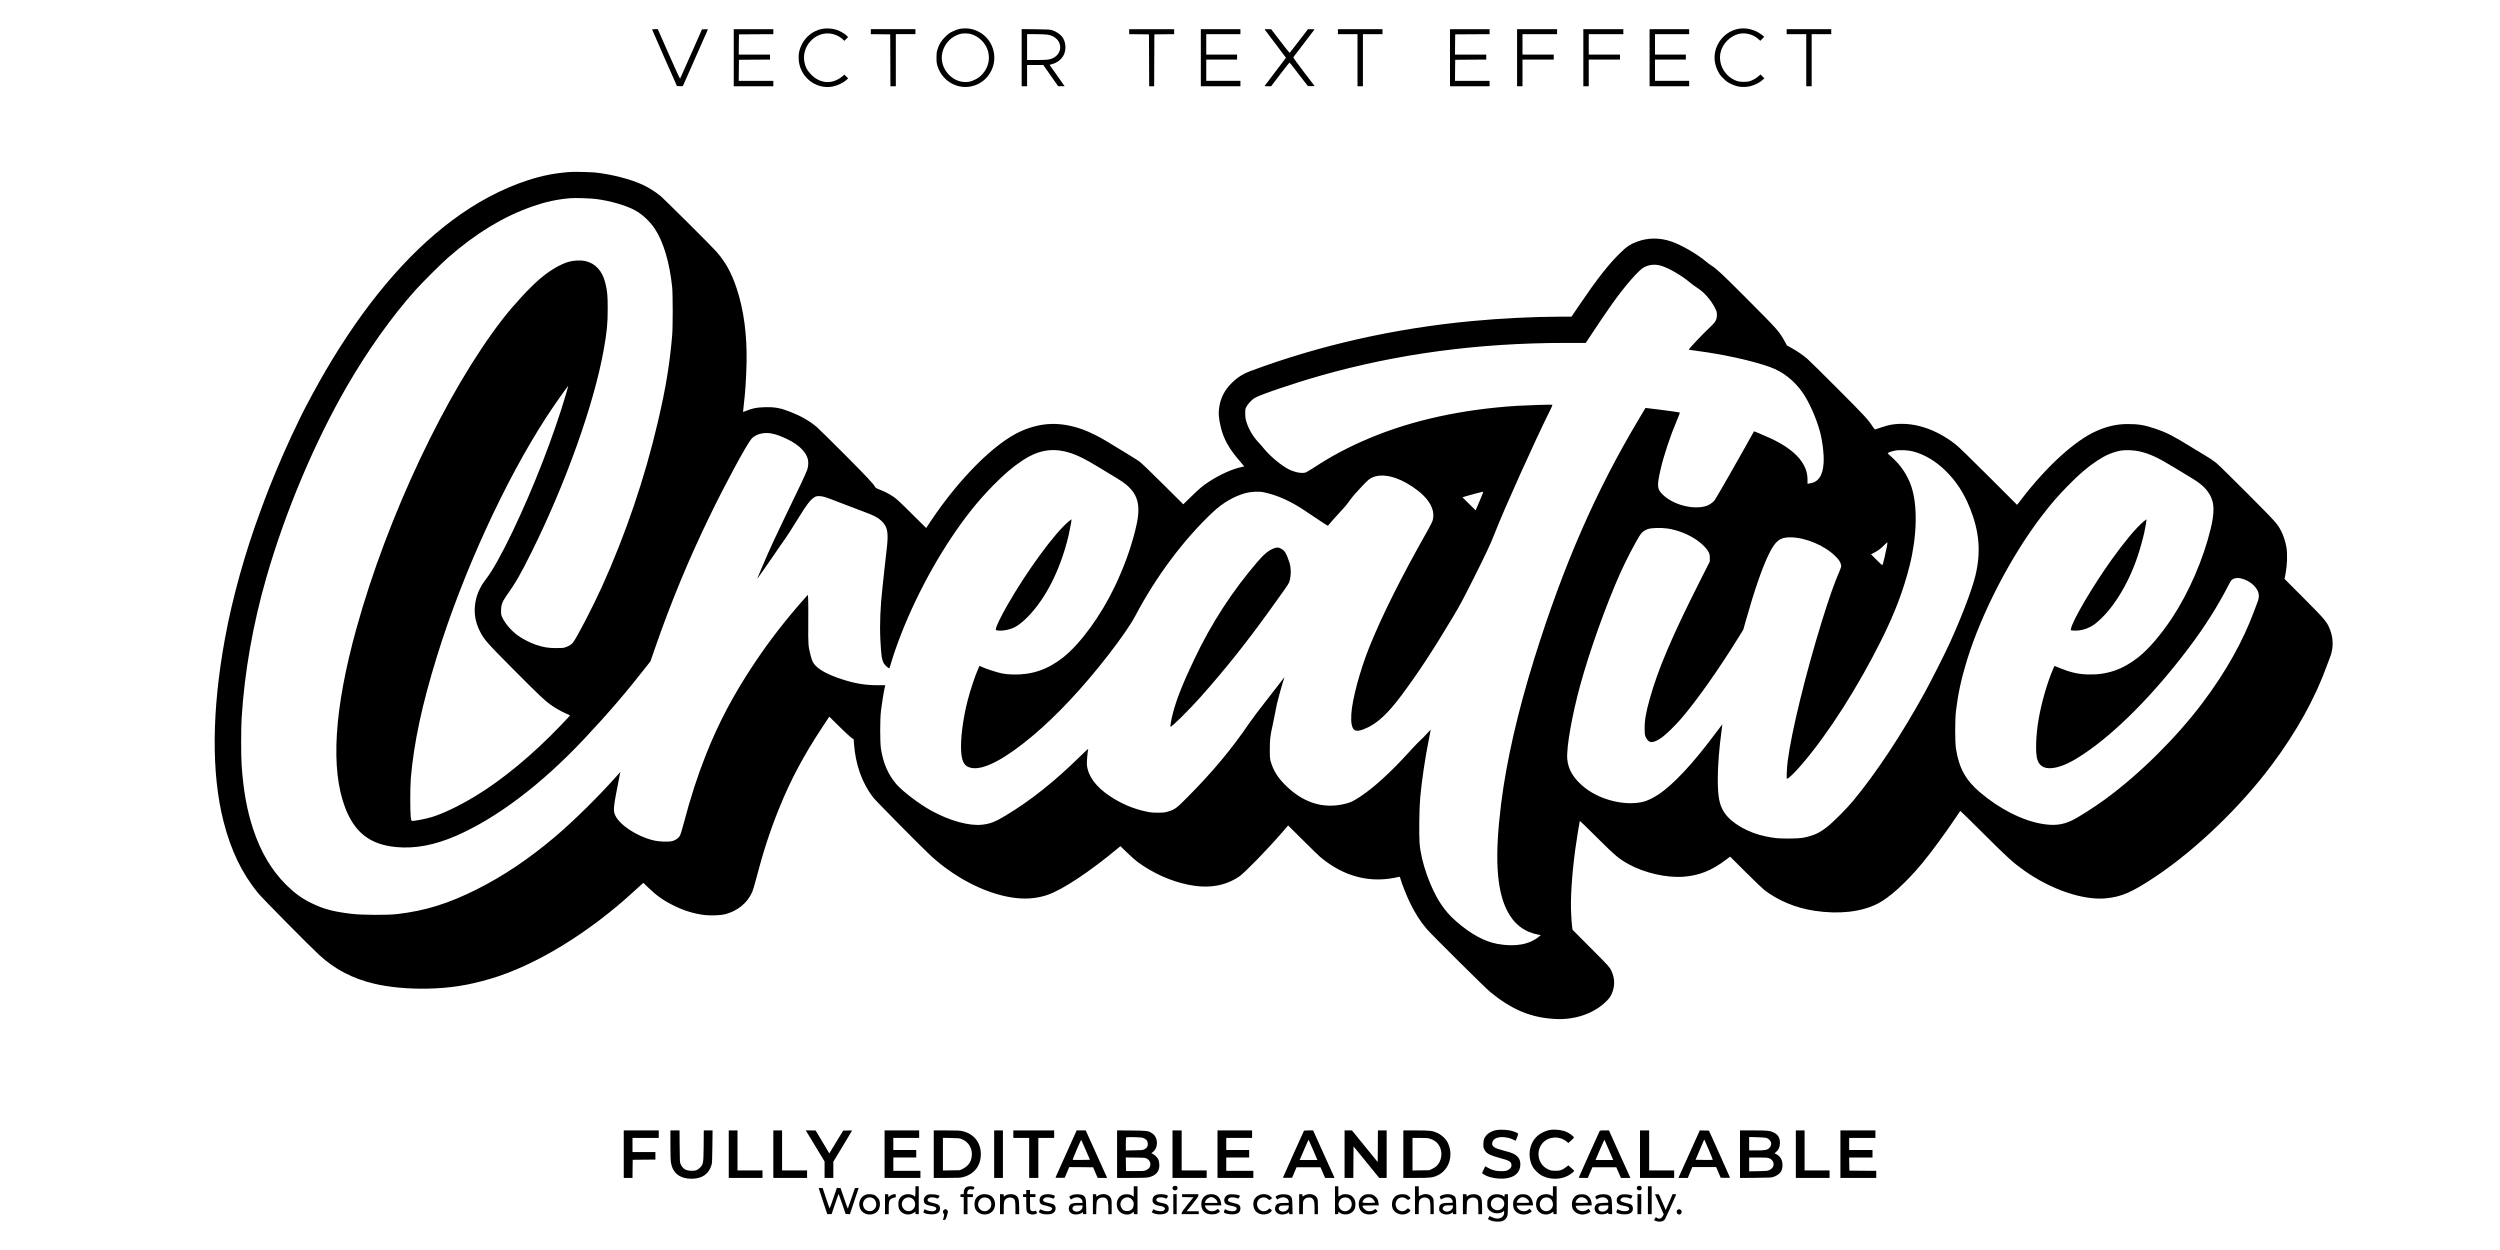 <?xml version="1.0" standalone="no"?>
<!DOCTYPE svg PUBLIC "-//W3C//DTD SVG 20010904//EN"
 "http://www.w3.org/TR/2001/REC-SVG-20010904/DTD/svg10.dtd">
<svg version="1.0" xmlns="http://www.w3.org/2000/svg"
 width="6000pt" height="3000pt" viewBox="0 0 6000 3000"
 preserveAspectRatio="xMidYMid meet">

<g transform="translate(0,3000) scale(0.1,-0.1)"
fill="#000000" stroke="none">
<path d="M19715 29304 c-206 -46 -386 -190 -476 -379 -54 -112 -72 -191 -72
-310 1 -440 400 -775 823 -691 105 21 247 88 315 149 l50 45 -44 45 -44 46
-55 -45 c-235 -192 -522 -176 -738 40 -99 99 -147 189 -170 316 -63 358 235
699 591 677 123 -8 249 -62 340 -148 l31 -29 44 45 44 45 -25 26 c-44 49 -165
120 -250 148 -106 36 -257 44 -364 20z"/>
<path d="M23020 29304 c-36 -7 -108 -35 -160 -60 -79 -39 -109 -62 -180 -133
-94 -95 -142 -174 -182 -301 -19 -63 -23 -95 -22 -200 1 -106 5 -137 27 -205
121 -370 510 -576 872 -461 180 57 320 176 409 346 182 348 42 783 -309 956
-144 71 -301 91 -455 58z m274 -119 c195 -51 366 -220 419 -415 62 -224 -14
-456 -200 -611 -59 -49 -170 -103 -241 -118 -388 -80 -753 315 -653 708 55
218 226 390 440 440 59 14 173 12 235 -4z"/>
<path d="M41705 29305 c-180 -39 -339 -150 -440 -305 -140 -215 -154 -467 -39
-700 39 -79 62 -110 133 -181 72 -71 102 -93 181 -132 122 -60 230 -82 353
-73 146 10 302 74 412 170 l40 35 -47 47 -46 47 -48 -42 c-57 -50 -130 -92
-204 -117 -81 -27 -234 -25 -318 4 -286 101 -454 403 -387 691 48 203 226 384
430 436 158 40 348 -8 472 -119 l50 -45 48 48 47 49 -58 46 c-162 129 -387
183 -579 141z"/>
<path d="M15650 29293 c0 -5 134 -312 298 -683 l299 -675 70 -3 c67 -3 70 -2
82 25 18 38 582 1315 588 1331 4 10 -11 12 -67 10 l-73 -3 -258 -585 c-142
-322 -261 -591 -266 -597 -5 -8 -106 209 -272 587 l-264 600 -68 0 c-38 0 -69
-3 -69 -7z"/>
<path d="M17610 28615 l0 -685 475 0 475 0 0 65 0 65 -415 0 -415 0 2 253 3
252 373 3 372 2 0 60 0 60 -375 0 -375 0 2 243 3 242 413 3 412 2 0 60 0 60
-475 0 -475 0 0 -685z"/>
<path d="M20900 29240 l0 -60 233 -2 232 -3 3 -622 2 -623 65 0 65 0 0 625 0
625 235 0 235 0 0 60 0 60 -535 0 -535 0 0 -60z"/>
<path d="M24520 28616 l0 -686 65 0 65 0 0 255 0 255 194 0 195 0 178 -254
178 -255 78 0 78 -1 -31 44 c-16 25 -98 140 -180 257 l-151 213 58 16 c132 36
234 118 286 228 62 133 45 314 -40 427 -48 63 -144 128 -231 157 -62 20 -90
22 -404 26 l-338 4 0 -686z m608 554 c103 -13 182 -51 241 -116 130 -142 87
-354 -89 -444 -83 -43 -142 -50 -392 -50 l-238 0 0 310 0 310 203 0 c111 0
235 -5 275 -10z"/>
<path d="M27100 29240 l0 -60 238 -2 237 -3 3 -622 2 -623 60 0 60 0 2 623 3
622 238 3 237 2 0 60 0 60 -540 0 -540 0 0 -60z"/>
<path d="M28820 28615 l0 -685 475 0 475 0 0 65 0 65 -410 0 -410 0 0 255 0
255 370 0 370 0 0 60 0 60 -370 0 -370 0 0 245 0 245 410 0 410 0 0 60 0 60
-475 0 -475 0 0 -685z"/>
<path d="M30350 29295 c0 -3 115 -155 256 -339 141 -184 256 -338 256 -341 0
-4 -115 -157 -256 -340 -141 -184 -256 -336 -256 -339 0 -4 35 -6 78 -6 l79 0
217 286 c120 157 221 284 226 282 5 -2 99 -122 210 -268 111 -146 210 -273
219 -283 15 -15 31 -17 95 -15 l77 3 -260 340 c-152 199 -256 344 -252 350 40
50 499 653 505 663 5 9 -12 12 -73 12 l-80 0 -216 -282 c-119 -156 -220 -284
-224 -286 -5 -1 -106 126 -226 283 l-218 285 -79 0 c-43 0 -78 -2 -78 -5z"/>
<path d="M32110 29240 l0 -60 235 0 235 0 0 -625 0 -625 65 0 65 0 0 625 0
625 235 0 235 0 0 60 0 60 -535 0 -535 0 0 -60z"/>
<path d="M34800 28615 l0 -685 475 0 475 0 0 65 0 65 -415 0 -415 0 2 253 3
252 373 3 372 2 0 60 0 60 -375 0 -375 0 2 243 3 242 413 3 412 2 0 60 0 60
-475 0 -475 0 0 -685z"/>
<path d="M36410 28615 l0 -685 65 0 65 0 0 320 0 320 375 0 375 0 0 60 0 60
-375 0 -375 0 0 245 0 245 415 0 415 0 0 60 0 60 -480 0 -480 0 0 -685z"/>
<path d="M38000 28615 l0 -685 65 0 65 0 0 320 0 320 375 0 375 0 0 60 0 60
-375 0 -375 0 0 245 0 245 415 0 415 0 0 60 0 60 -480 0 -480 0 0 -685z"/>
<path d="M39590 28615 l0 -685 475 0 475 0 0 65 0 65 -410 0 -410 0 0 255 0
255 370 0 370 0 0 60 0 60 -370 0 -370 0 0 245 0 245 410 0 410 0 0 60 0 60
-475 0 -475 0 0 -685z"/>
<path d="M42880 29240 l0 -60 235 0 235 0 0 -625 0 -625 65 0 65 0 0 625 0
625 235 0 235 0 0 60 0 60 -535 0 -535 0 0 -60z"/>
<path d="M13700 25874 c-368 -26 -685 -87 -1020 -196 -634 -206 -1247 -532
-1837 -974 -1093 -821 -2101 -2019 -3030 -3604 -183 -312 -472 -845 -598
-1105 -144 -298 -225 -467 -225 -470 0 -2 -21 -47 -46 -102 -162 -344 -456
-1047 -584 -1393 -15 -41 -60 -163 -100 -270 -379 -1021 -679 -2096 -859
-3075 -319 -1736 -331 -3248 -35 -4404 178 -696 436 -1232 826 -1713 92 -114
1245 -1281 1468 -1486 375 -345 801 -568 1322 -691 357 -85 817 -128 1283
-118 537 12 965 78 1495 233 1091 320 2377 1105 3477 2122 69 64 144 132 165
150 l38 34 124 -119 c203 -196 370 -313 631 -439 239 -116 474 -186 719 -215
141 -17 390 -7 488 19 303 81 530 266 649 528 17 37 57 171 90 298 173 666
342 1185 564 1731 273 673 584 1256 1028 1928 l170 258 236 -233 c130 -129
261 -251 292 -272 l57 -38 7 -96 c36 -512 192 -951 462 -1302 67 -86 1201
-1233 1389 -1404 570 -518 1269 -882 1904 -990 323 -55 608 -38 883 54 362
121 1027 562 1711 1134 l46 39 163 -159 c90 -88 206 -190 260 -229 374 -270
789 -454 1212 -540 474 -96 876 -30 1215 198 132 89 691 664 1040 1069 l135
157 355 -352 c195 -195 382 -376 415 -404 574 -481 1214 -642 1891 -477 18 5
23 -1 34 -43 30 -112 148 -410 224 -568 126 -260 251 -458 407 -640 111 -131
1415 -1425 1529 -1517 527 -428 977 -613 1562 -644 468 -25 927 134 1214 420
73 72 99 107 128 168 89 187 88 388 -5 578 -41 83 -50 94 -484 530 l-443 445
-11 70 c-5 39 -16 170 -22 291 -22 378 13 934 97 1564 26 200 104 682 110 689
3 3 188 -177 412 -400 447 -445 522 -508 762 -641 377 -209 915 -331 1319
-299 379 31 668 146 1010 404 l104 78 381 -379 c210 -208 408 -399 442 -424
340 -258 755 -429 1204 -497 585 -88 1117 -29 1507 168 289 145 686 505 1078
976 212 254 567 739 815 1110 51 77 95 142 97 144 2 3 259 -250 571 -560 581
-579 693 -680 967 -875 632 -449 1403 -713 1943 -665 389 35 642 146 1222 534
965 648 2024 1667 2775 2672 591 791 1039 1599 1320 2380 24 66 55 147 68 180
84 201 93 428 27 627 -77 229 -104 263 -642 804 l-469 470 27 140 c36 190 45
464 19 615 -21 125 -69 279 -120 380 -96 189 -109 204 -819 917 -369 371 -707
702 -751 736 -95 73 -158 115 -280 186 -49 29 -189 114 -310 188 -446 275
-596 352 -865 443 -256 87 -422 115 -680 112 -251 -2 -484 -55 -740 -169 -508
-225 -1189 -845 -1791 -1630 l-108 -141 -683 682 c-423 422 -721 713 -784 762
-502 396 -1062 567 -1569 478 -49 -9 -148 -36 -220 -61 -71 -25 -137 -47 -146
-50 -10 -4 -27 13 -54 53 -123 188 -186 256 -839 911 -364 365 -700 697 -749
738 -106 89 -233 176 -374 254 l-106 59 -51 93 c-139 250 -165 279 -885 1001
-627 630 -741 737 -876 823 -33 21 -87 61 -120 89 -221 187 -591 402 -843 489
-277 96 -563 94 -828 -6 -158 -59 -235 -110 -378 -248 -300 -291 -566 -629
-1026 -1307 l-164 -243 -266 0 c-625 0 -1448 -41 -2130 -106 -1854 -175 -3640
-578 -5295 -1194 -204 -76 -335 -161 -484 -313 -149 -152 -240 -329 -276 -536
-27 -155 -18 -287 35 -507 70 -288 205 -526 463 -819 53 -60 97 -112 97 -115
0 -3 -28 -12 -62 -19 -222 -45 -526 -183 -788 -355 -151 -99 -223 -160 -443
-375 l-168 -164 -492 489 c-337 335 -517 507 -572 546 -44 31 -206 132 -360
225 -154 94 -345 210 -425 258 -161 99 -395 215 -541 269 -540 199 -1008 189
-1507 -33 -624 -278 -1469 -1121 -2162 -2154 l-112 -169 -347 344 c-280 279
-364 356 -440 407 -112 74 -212 126 -334 172 -56 21 -92 40 -99 53 -42 82
-179 228 -717 769 -333 335 -644 641 -691 681 -170 143 -375 261 -625 359
-248 98 -382 122 -633 114 -183 -5 -285 -26 -431 -86 -41 -17 -76 -29 -78 -28
-1 2 6 73 16 158 37 301 59 629 68 1019 15 666 -67 1280 -239 1794 -124 372
-267 630 -490 883 -122 138 -1257 1267 -1348 1340 -116 94 -267 188 -405 254
-282 135 -757 258 -1150 299 -108 11 -495 20 -585 14z m600 -649 c363 -48 736
-157 953 -279 168 -94 347 -262 463 -437 205 -307 355 -811 416 -1399 17 -166
18 -961 0 -1160 -60 -698 -155 -1276 -344 -2080 -314 -1345 -772 -2693 -1343
-3955 -220 -485 -610 -1236 -694 -1337 -41 -49 -92 -81 -173 -110 -56 -20 -81
-22 -233 -22 -192 1 -299 18 -484 80 -136 45 -334 148 -441 228 -157 118 -294
278 -363 424 -29 61 -32 76 -32 167 0 127 30 213 115 335 247 352 343 518 620
1075 821 1653 1496 3547 1729 4850 77 431 96 627 96 990 0 323 -10 422 -60
623 -71 284 -239 464 -481 518 -109 24 -277 15 -399 -20 -201 -59 -451 -207
-683 -404 -243 -206 -624 -618 -894 -964 -1348 -1735 -2768 -4736 -3512 -7425
-538 -1942 -627 -3381 -270 -4313 229 -594 598 -879 1218 -939 451 -44 921 44
1441 269 977 425 2049 1235 3074 2325 567 602 1040 1153 1524 1777 l68 87 103
298 c389 1121 811 2142 1324 3198 374 771 885 1715 996 1842 62 70 162 119
271 134 137 19 263 -3 440 -74 373 -150 594 -341 645 -556 16 -67 8 -176 -19
-251 -28 -82 -231 -513 -549 -1165 -211 -435 -349 -735 -506 -1103 -150 -352
-150 -352 -130 -327 28 35 328 466 411 590 44 66 129 187 187 270 110 153 228
337 401 620 172 282 272 409 364 463 38 22 56 26 116 25 90 -2 141 -18 525
-168 173 -67 410 -157 525 -200 262 -97 350 -142 435 -222 156 -147 180 -282
127 -713 -15 -118 -38 -327 -52 -465 -14 -137 -34 -326 -45 -420 -52 -447 -70
-899 -51 -1265 19 -372 35 -478 86 -566 21 -36 107 -114 126 -114 4 0 17 33
28 73 285 969 832 2116 1462 3062 329 494 636 878 994 1244 277 282 478 453
719 613 336 223 649 292 991 218 245 -54 463 -155 865 -402 157 -96 344 -209
416 -252 72 -43 167 -108 212 -146 310 -264 362 -541 213 -1120 -117 -454
-273 -878 -489 -1332 -330 -690 -819 -1363 -1227 -1688 -376 -299 -758 -430
-1214 -418 -119 4 -196 11 -271 27 -119 26 -361 104 -463 150 l-68 31 -30 -66
c-76 -170 -187 -501 -254 -759 -116 -444 -180 -956 -156 -1254 21 -260 99
-361 291 -377 297 -24 785 241 1420 773 579 485 1213 1162 1816 1939 307 396
542 736 649 939 501 953 1176 1853 1874 2503 236 220 502 373 774 448 114 31
313 43 409 25 343 -66 699 -227 1070 -484 201 -138 491 -328 498 -325 4 2 36
39 71 83 35 43 116 133 179 200 117 122 205 226 275 325 67 94 167 209 314
362 123 127 153 153 214 183 237 115 602 35 973 -214 390 -261 558 -539 489
-806 -10 -38 -58 -135 -129 -260 -628 -1108 -1102 -2058 -1398 -2800 -220
-551 -406 -1244 -426 -1589 -13 -209 9 -330 69 -381 53 -44 164 -24 334 60
252 125 491 353 795 760 397 531 755 1075 1245 1895 153 256 244 424 480 895
304 605 422 858 520 1110 216 560 969 2232 1346 2987 24 48 40 90 36 94 -7 8
-600 -11 -847 -26 -1317 -83 -2519 -346 -3540 -775 -484 -202 -919 -432 -1325
-700 -94 -61 -186 -117 -204 -123 -89 -31 -254 -2 -406 72 -172 84 -442 307
-593 490 -36 45 -99 116 -139 159 -134 144 -236 319 -290 494 -21 71 -27 109
-27 198 -1 103 1 114 28 164 35 67 121 159 192 206 110 73 937 355 1574 536
1857 529 3800 789 5897 789 l481 0 109 165 c152 233 396 592 526 775 314 441
644 818 771 880 128 63 269 73 409 30 191 -59 490 -234 694 -407 45 -37 121
-93 169 -123 161 -101 332 -296 427 -489 38 -77 42 -91 42 -160 0 -107 -32
-169 -139 -269 -214 -201 -549 -555 -535 -566 2 -1 83 -12 179 -25 643 -83
1338 -236 1769 -390 305 -109 571 -315 775 -601 155 -217 331 -609 421 -936
65 -238 103 -545 92 -754 -17 -314 -126 -475 -339 -503 l-48 -7 0 93 c0 160
-40 288 -136 433 -136 206 -404 406 -766 571 -152 69 -380 165 -383 161 -1 -2
-15 -28 -32 -58 -304 -549 -868 -1536 -912 -1596 -37 -51 -136 -119 -205 -139
-320 -97 -810 36 -1053 287 -123 127 -128 197 -42 581 75 335 239 826 401
1205 38 90 67 166 65 169 -9 8 -295 49 -537 78 -118 13 -232 27 -252 30 l-36
5 -160 -268 c-1032 -1727 -1805 -3495 -2501 -5722 -405 -1296 -677 -2487 -805
-3515 -156 -1257 -113 -2042 139 -2550 162 -325 415 -523 747 -585 l67 -12
-41 -34 c-230 -193 -577 -255 -998 -178 -316 58 -645 238 -995 545 -152 133
-255 251 -367 419 -254 381 -477 1020 -509 1458 -15 213 -7 845 15 1082 39
426 118 954 210 1415 25 121 43 221 41 223 -1 2 -29 -28 -61 -65 -57 -65 -148
-158 -251 -253 -26 -25 -132 -137 -234 -250 -419 -461 -829 -833 -1149 -1042
-162 -107 -222 -135 -353 -168 -531 -134 -1029 26 -1463 472 -165 169 -260
324 -321 523 -26 87 -27 98 -28 310 0 242 10 324 70 590 19 83 43 204 55 270
11 66 32 172 46 235 26 114 138 513 169 600 19 54 21 56 -96 -100 -51 -69
-210 -273 -353 -455 -143 -181 -314 -409 -380 -505 -438 -642 -889 -1182
-1496 -1791 -260 -262 -293 -286 -455 -335 -81 -24 -106 -27 -245 -28 -131 0
-175 4 -280 27 -312 66 -590 183 -866 365 -341 224 -533 484 -559 758 -6 63
16 324 32 379 3 11 -97 -81 -223 -205 -586 -576 -1169 -1038 -1754 -1390 -250
-151 -363 -196 -555 -221 -311 -40 -786 88 -1236 336 -282 155 -692 465 -836
634 -198 231 -313 495 -370 847 -25 157 -25 705 0 919 19 158 68 462 90 555
l13 55 -200 0 c-289 1 -540 44 -846 145 -299 98 -504 203 -616 314 -71 71 -94
117 -127 246 -61 236 -62 252 -59 785 2 270 0 533 -3 585 l-7 95 -45 -50
c-487 -548 -868 -1038 -1241 -1597 -493 -739 -855 -1421 -1156 -2180 -209
-528 -370 -1025 -541 -1672 -36 -137 -75 -264 -86 -282 -35 -57 -98 -103 -172
-126 -98 -29 -324 -22 -477 17 -396 99 -799 366 -907 601 -51 111 -42 197 82
821 l42 216 -61 -69 c-456 -515 -1051 -1101 -1511 -1491 -629 -531 -1235 -938
-1884 -1263 -679 -339 -1220 -507 -1896 -587 -234 -28 -844 -25 -1095 5 -440
52 -673 114 -965 257 -231 112 -407 240 -609 441 -350 350 -604 778 -786 1322
-153 457 -239 933 -281 1542 -16 225 -16 899 0 1145 68 1096 273 2255 596
3375 457 1584 1157 3241 1936 4588 494 852 1058 1646 1627 2287 158 177 627
645 792 790 679 593 1328 987 2030 1232 319 111 579 168 910 197 101 9 491 -3
610 -19z m-714 -4676 c-305 -1031 -777 -2247 -1286 -3310 -262 -546 -485 -944
-641 -1144 -150 -193 -235 -397 -260 -627 -22 -212 15 -411 116 -613 101 -203
164 -275 814 -928 614 -617 744 -740 884 -840 103 -74 265 -166 379 -215 48
-20 88 -40 88 -43 0 -3 -98 -109 -219 -235 -671 -703 -1408 -1313 -2061 -1706
-389 -234 -761 -412 -1035 -497 -157 -48 -462 -105 -485 -91 -7 4 -17 47 -23
96 -15 126 -14 728 1 909 73 868 270 1787 636 2966 612 1975 1622 4182 2614
5711 177 275 521 762 530 754 1 -2 -22 -86 -52 -187z m32324 -1382 c278 -74
542 -230 779 -461 255 -249 440 -530 584 -886 233 -574 274 -1069 137 -1635
-84 -349 -353 -1050 -640 -1670 -121 -260 -426 -863 -570 -1125 -553 -1008
-1175 -1949 -1729 -2615 -157 -189 -482 -514 -624 -624 -141 -109 -233 -161
-365 -204 -178 -59 -273 -71 -552 -72 -256 0 -329 7 -547 50 -422 85 -821 312
-993 565 -125 184 -163 378 -163 825 1 322 34 738 92 1160 11 77 19 141 18
142 -2 1 -70 -89 -152 -199 -549 -741 -1026 -1251 -1389 -1490 -122 -80 -255
-144 -351 -169 -428 -108 -1026 34 -1408 335 -265 208 -405 439 -423 696 -20
283 116 1052 315 1777 223 813 604 1879 948 2658 138 310 379 775 490 943 41
61 100 105 181 134 82 30 315 36 470 14 263 -39 534 -150 742 -304 106 -78
210 -187 245 -258 26 -52 30 -70 30 -145 l0 -87 -272 -538 c-640 -1271 -968
-2042 -1167 -2749 -97 -345 -130 -542 -124 -745 3 -127 5 -139 33 -195 71
-143 176 -139 389 13 93 66 323 291 452 442 385 448 910 1193 1390 1971 l103
167 56 198 c212 750 396 1284 555 1609 160 328 267 411 525 409 358 -3 817
-196 1076 -454 89 -88 127 -149 136 -219 4 -30 -3 -57 -31 -122 -128 -291
-252 -642 -431 -1219 -388 -1255 -730 -2654 -820 -3355 -20 -157 -32 -425 -18
-425 36 0 186 145 358 345 632 737 1340 1845 1908 2985 323 647 531 1196 681
1795 175 703 191 1423 41 1881 -92 282 -263 533 -500 738 -38 33 -70 64 -70
69 0 12 88 44 175 62 102 22 311 13 430 -18z m5440 -1 c248 -57 449 -151 850
-397 157 -96 344 -210 415 -252 277 -164 426 -334 486 -552 40 -146 26 -361
-42 -644 -176 -737 -529 -1551 -942 -2171 -261 -391 -551 -728 -792 -920 -379
-301 -760 -431 -1220 -417 -234 7 -425 52 -689 161 l-108 44 -29 -65 c-135
-301 -285 -818 -353 -1218 -66 -384 -79 -804 -31 -962 54 -178 201 -244 436
-195 185 38 399 140 664 317 778 518 1669 1414 2512 2525 401 528 717 1027
995 1570 47 94 84 123 165 136 114 17 310 -63 418 -171 129 -129 157 -245 97
-400 -17 -44 -54 -142 -82 -218 -266 -722 -680 -1461 -1229 -2192 -633 -844
-1521 -1724 -2348 -2328 -273 -200 -647 -437 -808 -513 -221 -104 -434 -126
-722 -74 -474 85 -996 352 -1466 748 -350 295 -510 584 -584 1052 -25 162 -25
699 0 910 50 411 130 782 267 1224 354 1141 1060 2500 1798 3461 228 296 386
479 632 728 265 271 471 446 705 599 189 124 364 198 550 233 115 21 319 13
455 -19z m-15839 -1190 l-96 -225 -158 157 -158 157 58 18 c93 29 416 116 434
116 12 1 -7 -53 -80 -223z m9769 -1119 c-27 -142 -88 -398 -99 -416 -7 -10
-42 20 -143 121 l-134 136 71 35 c92 46 175 108 255 193 36 38 66 63 68 56 2
-6 -6 -63 -18 -125z"/>
<path d="M25649 17486 c-336 -279 -995 -1177 -1466 -1999 -173 -302 -283 -531
-283 -590 0 -22 5 -25 63 -30 116 -11 273 21 387 78 89 45 197 131 310 245
441 446 793 1146 986 1958 27 114 76 383 71 389 -2 1 -32 -21 -68 -51z"/>
<path d="M30594 16846 c-130 -41 -249 -135 -411 -324 -613 -715 -1109 -1479
-1522 -2348 -270 -566 -429 -968 -511 -1289 -39 -151 -66 -303 -58 -326 10
-29 449 406 729 721 599 675 1083 1282 1665 2090 326 452 433 605 448 642 53
127 59 349 12 488 -76 228 -113 288 -207 335 -54 28 -84 30 -145 11z"/>
<path d="M51449 17486 c-178 -148 -453 -476 -767 -913 -452 -631 -948 -1474
-978 -1663 l-6 -37 63 -6 c167 -15 372 47 514 156 408 313 806 947 1036 1651
59 178 120 399 154 557 27 127 56 301 52 306 -2 1 -32 -21 -68 -51z"/>
<path d="M35923 2880 c-135 -25 -238 -89 -288 -181 -24 -45 -30 -68 -33 -140
-4 -72 -1 -93 18 -137 43 -100 126 -147 369 -212 239 -63 286 -92 286 -175 0
-37 -6 -50 -35 -80 -50 -52 -117 -69 -244 -63 -115 6 -198 30 -290 84 -32 19
-60 33 -62 31 -2 -1 -19 -39 -39 -82 l-36 -79 23 -18 c81 -63 233 -107 393
-115 300 -13 482 100 502 311 9 95 -16 166 -77 226 -59 57 -124 85 -320 135
-227 58 -287 98 -277 183 18 163 314 192 558 55 9 -5 70 157 63 168 -10 17
-80 48 -155 69 -85 24 -273 35 -356 20z"/>
<path d="M37215 2883 c-118 -16 -255 -83 -340 -168 -174 -174 -216 -461 -102
-694 45 -93 149 -195 247 -243 185 -90 419 -91 595 -3 66 32 165 107 165 124
0 5 -31 36 -70 70 l-70 62 -42 -33 c-102 -81 -166 -102 -292 -96 -77 3 -101 9
-157 36 -238 114 -300 436 -123 632 144 159 400 174 571 34 l43 -36 70 62 c44
39 67 66 63 76 -9 23 -102 93 -167 123 -104 50 -261 71 -391 54z"/>
<path d="M14970 2300 l0 -570 105 0 105 0 2 218 3 217 273 3 272 2 0 90 0 90
-275 0 -275 0 0 170 0 170 315 0 315 0 0 90 0 90 -420 0 -420 0 0 -570z"/>
<path d="M16090 2518 c1 -259 4 -374 15 -432 43 -242 217 -376 490 -376 255 0
417 112 482 333 13 42 17 126 20 440 l5 387 -106 0 -105 0 -3 -367 c-5 -424
-7 -441 -85 -524 -60 -64 -116 -83 -227 -77 -124 7 -190 50 -238 153 -23 49
-23 57 -26 433 l-3 382 -109 0 -110 0 0 -352z"/>
<path d="M17490 2300 l0 -570 405 0 405 0 0 90 0 90 -300 0 -300 0 0 480 0
480 -105 0 -105 0 0 -570z"/>
<path d="M18560 2300 l0 -570 405 0 405 0 0 90 0 90 -300 0 -300 0 0 480 0
480 -105 0 -105 0 0 -570z"/>
<path d="M19358 2838 c11 -18 113 -186 226 -373 l206 -340 0 -197 0 -198 105
0 105 0 0 195 0 194 225 372 c124 204 225 373 225 375 0 3 -48 3 -107 2 l-107
-3 -143 -235 c-79 -129 -154 -252 -166 -273 l-23 -39 -165 276 -164 275 -118
1 -119 0 20 -32z"/>
<path d="M21230 2300 l0 -570 430 0 430 0 0 85 0 85 -325 0 -325 0 0 160 0
160 275 0 275 0 0 90 0 90 -275 0 -275 0 0 145 0 145 310 0 310 0 0 90 0 90
-415 0 -415 0 0 -570z"/>
<path d="M22410 2300 l0 -570 313 0 c280 0 322 2 391 20 267 68 426 273 426
550 0 283 -169 492 -447 554 -57 13 -134 16 -377 16 l-306 0 0 -570z m673 361
c171 -68 267 -241 237 -428 -21 -132 -94 -228 -219 -287 l-66 -31 -202 -3
-203 -4 0 392 0 392 198 -4 c178 -3 203 -6 255 -27z"/>
<path d="M23860 2300 l0 -570 105 0 105 0 0 570 0 570 -105 0 -105 0 0 -570z"/>
<path d="M24320 2780 l0 -90 190 0 190 0 0 -480 0 -480 110 0 110 0 0 480 0
480 190 0 190 0 0 90 0 90 -490 0 -490 0 0 -90z"/>
<path d="M25821 2828 c-10 -24 -123 -275 -251 -558 -128 -283 -234 -521 -237
-528 -4 -10 19 -12 107 -10 l113 3 55 128 54 127 286 -2 286 -3 55 -127 55
-128 113 0 113 0 -13 33 c-8 17 -123 274 -257 570 l-243 537 -109 0 -109 0
-18 -42z m235 -425 l103 -238 -206 -3 c-113 -1 -208 -1 -210 2 -2 2 42 112 98
245 57 132 105 238 108 236 2 -3 50 -112 107 -242z"/>
<path d="M26810 2301 l0 -571 348 0 c271 0 361 4 410 15 169 40 253 132 256
280 0 39 -5 91 -13 118 -17 58 -74 125 -134 157 l-45 24 31 23 c143 105 137
355 -10 452 -93 62 -113 65 -495 69 l-348 3 0 -570z m640 382 c67 -31 93 -63
97 -125 5 -66 -18 -108 -79 -140 -40 -21 -58 -23 -245 -26 l-203 -4 0 154 c0
85 3 158 8 162 4 5 90 6 192 4 160 -4 191 -7 230 -25z m79 -493 c52 -30 81
-78 81 -136 0 -56 -33 -103 -95 -134 -49 -24 -55 -25 -270 -25 l-220 0 -3 163
-3 163 233 -3 c227 -3 234 -4 277 -28z"/>
<path d="M28140 2300 l0 -570 410 0 410 0 0 90 0 90 -300 0 -300 0 0 480 0
480 -110 0 -110 0 0 -570z"/>
<path d="M29220 2300 l0 -570 430 0 430 0 0 85 0 85 -325 0 -325 0 0 160 0
160 275 0 275 0 0 90 0 90 -275 0 -275 0 0 145 0 145 310 0 310 0 0 90 0 90
-415 0 -415 0 0 -570z"/>
<path d="M31291 2853 c-17 -32 -501 -1112 -501 -1118 0 -3 50 -4 111 -3 l110
3 53 125 53 125 287 0 288 0 55 -127 56 -128 113 0 113 0 -32 73 c-19 39 -134
296 -258 570 l-224 497 -107 0 c-92 0 -109 -2 -117 -17z m223 -451 l104 -242
-213 0 -213 0 105 245 c58 135 107 244 109 242 2 -2 50 -112 108 -245z"/>
<path d="M32270 2300 l0 -570 105 0 105 0 2 379 3 378 308 -378 308 -379 90 0
89 0 0 570 0 570 -105 0 -105 0 -2 -380 -3 -379 -309 379 -309 380 -88 0 -89
0 0 -570z"/>
<path d="M33680 2300 l0 -570 313 0 c349 0 402 7 525 69 277 140 376 508 215
802 -39 72 -139 161 -225 203 -126 59 -179 66 -522 66 l-306 0 0 -570z m642
370 c35 -11 85 -33 111 -51 155 -102 206 -324 117 -505 -37 -75 -91 -126 -179
-168 l-66 -31 -202 -3 -203 -4 0 391 0 391 179 0 c150 0 189 -3 243 -20z"/>
<path d="M38386 2843 c-23 -47 -496 -1100 -496 -1107 0 -3 49 -6 109 -6 l109
0 54 128 55 127 287 0 287 0 56 -127 56 -128 113 0 113 0 -32 73 c-19 39 -134
296 -258 569 l-224 498 -107 0 c-107 0 -108 0 -122 -27z m227 -440 l105 -243
-213 0 -213 0 105 245 c58 135 107 244 108 243 2 -2 51 -112 108 -245z"/>
<path d="M39360 2300 l0 -570 410 0 410 0 0 90 0 90 -300 0 -300 0 0 480 0
480 -110 0 -110 0 0 -570z"/>
<path d="M40539 2300 l-257 -570 113 0 113 0 53 130 54 130 286 0 287 0 54
-127 55 -128 112 -3 c61 -1 111 1 111 5 0 5 -114 260 -253 568 l-252 560 -110
3 -110 2 -256 -570z m471 107 c56 -132 100 -241 97 -243 -2 -3 -96 -3 -209 -2
l-205 3 88 205 c48 113 95 223 103 244 9 22 18 38 20 35 2 -2 50 -111 106
-242z"/>
<path d="M41760 2299 l0 -570 378 3 c354 4 380 5 433 25 146 55 209 138 209
277 0 122 -45 206 -136 258 l-55 31 35 29 c61 50 89 109 94 199 8 134 -43 221
-157 273 -92 41 -143 46 -482 46 l-319 0 0 -571z m633 392 c20 -7 53 -27 71
-46 58 -57 59 -128 4 -191 -47 -53 -100 -64 -310 -64 l-178 0 0 161 0 161 188
-5 c103 -3 204 -10 225 -16z m58 -486 c57 -20 97 -59 110 -108 20 -75 -18
-143 -101 -181 -40 -18 -69 -21 -262 -24 l-218 -4 0 166 0 166 214 0 c167 0
223 -3 257 -15z"/>
<path d="M43100 2300 l0 -570 405 0 405 0 0 90 0 90 -300 0 -300 0 0 480 0
480 -105 0 -105 0 0 -570z"/>
<path d="M44170 2300 l0 -570 430 0 430 0 0 85 0 85 -322 2 -323 3 -3 158 -3
157 281 0 280 0 0 90 0 90 -280 0 -280 0 0 145 0 145 315 0 315 0 0 90 0 90
-420 0 -420 0 0 -570z"/>
<path d="M28156 1524 c-36 -36 -9 -94 44 -94 16 0 36 7 44 16 19 18 21 65 4
82 -17 17 -74 15 -92 -4z"/>
<path d="M39293 1514 c-15 -24 -15 -29 -2 -53 10 -18 24 -27 47 -29 43 -4 62
12 62 52 0 41 -16 56 -57 56 -24 0 -37 -7 -50 -26z"/>
<path d="M21970 1405 c0 -115 -7 -145 -26 -114 -14 24 -90 49 -149 49 -107 0
-193 -57 -224 -149 -17 -53 -13 -160 8 -206 60 -131 231 -174 355 -90 l36 24
0 -29 c0 -28 2 -30 40 -30 l40 0 0 335 0 335 -40 0 -40 0 0 -125z m-71 -173
c92 -69 85 -220 -14 -277 -154 -91 -316 107 -204 249 51 65 151 78 218 28z"/>
<path d="M23192 1510 c-39 -24 -62 -73 -62 -130 l0 -40 -40 0 c-39 0 -40 -1
-40 -35 0 -34 1 -35 40 -35 l40 0 0 -205 0 -205 45 0 45 0 0 205 0 205 65 0
65 0 0 35 0 35 -70 0 c-77 0 -77 0 -60 62 15 54 56 69 129 47 8 -2 19 9 27 29
14 31 13 33 -12 42 -45 17 -136 12 -172 -10z"/>
<path d="M27210 1405 l0 -125 -40 26 c-52 35 -146 43 -217 20 -118 -39 -178
-174 -139 -310 44 -152 248 -219 366 -120 l30 26 0 -31 c0 -30 1 -31 45 -31
l45 0 0 335 0 335 -45 0 -45 0 0 -125z m-69 -168 c14 -9 36 -35 48 -58 19 -33
22 -51 19 -95 -8 -95 -65 -149 -158 -149 -69 0 -103 20 -137 81 -85 147 87
313 228 221z"/>
<path d="M32040 1195 l0 -335 40 0 c38 0 40 2 40 31 l0 30 33 -25 c90 -68 239
-54 319 31 40 42 58 94 58 171 0 135 -81 230 -205 240 -72 6 -115 -3 -159 -33
-20 -14 -39 -25 -41 -25 -3 0 -5 56 -5 125 l0 125 -40 0 -40 0 0 -335z m334
42 c40 -27 67 -81 68 -135 1 -167 -200 -236 -290 -99 -48 72 -30 178 39 229
51 38 129 40 183 5z"/>
<path d="M33960 1195 l0 -335 45 0 45 0 0 153 c0 167 6 188 66 228 45 29 124
26 163 -7 42 -35 51 -77 51 -236 l0 -138 40 0 40 0 0 173 c0 159 -2 176 -22
217 -46 88 -178 119 -284 65 -27 -14 -50 -25 -51 -25 -2 0 -3 54 -3 120 l0
120 -45 0 -45 0 0 -335z"/>
<path d="M37270 1403 c0 -120 -1 -125 -18 -110 -78 71 -254 58 -329 -24 -62
-68 -76 -205 -30 -296 61 -119 222 -158 341 -83 l46 30 0 -30 c0 -28 2 -30 40
-30 l40 0 0 335 0 335 -45 0 -45 0 0 -127z m-62 -170 c63 -47 83 -159 39 -224
-89 -133 -272 -88 -293 71 -6 53 24 121 67 153 53 39 135 38 187 0z"/>
<path d="M39550 1195 l0 -335 45 0 45 0 0 335 0 335 -45 0 -45 0 0 -335z"/>
<path d="M19650 1483 c0 -4 46 -146 102 -315 l103 -308 51 0 52 0 83 245 c45
135 85 243 87 240 3 -3 42 -112 86 -242 l81 -238 51 -3 51 -3 106 316 106 316
-46 -3 -45 -3 -84 -244 c-46 -134 -85 -246 -87 -248 -2 -2 -42 108 -88 244
l-85 248 -44 3 -45 3 -84 -246 c-46 -135 -86 -245 -90 -245 -3 0 -43 109 -87
243 l-80 242 -47 3 c-26 2 -47 0 -47 -5z"/>
<path d="M24630 1390 l0 -50 -40 0 c-39 0 -40 -1 -40 -35 0 -34 1 -35 40 -35
l40 0 0 -155 c0 -188 8 -216 72 -245 49 -22 86 -25 140 -10 48 14 52 22 33 60
-13 25 -19 29 -35 20 -31 -16 -78 -12 -100 10 -18 18 -20 33 -20 170 l0 150
65 0 65 0 0 35 0 35 -65 0 -65 0 0 50 0 50 -45 0 -45 0 0 -50z"/>
<path d="M20790 1331 c-145 -44 -211 -212 -139 -353 83 -162 343 -170 434 -13
33 56 43 145 24 212 -17 61 -87 133 -145 151 -45 13 -135 15 -174 3z m174 -96
c64 -42 87 -161 43 -226 -38 -57 -84 -81 -144 -77 -67 6 -115 41 -138 103 -59
153 103 289 239 200z"/>
<path d="M21240 1100 l0 -240 45 0 45 0 0 140 c0 157 9 194 57 228 17 12 49
24 72 28 40 6 41 8 41 45 0 37 -2 39 -30 39 -38 0 -98 -24 -127 -52 l-23 -21
0 36 c0 36 -1 37 -40 37 l-40 0 0 -240z"/>
<path d="M22278 1331 c-76 -25 -118 -90 -104 -163 11 -62 55 -89 173 -109 38
-6 80 -18 96 -26 48 -24 30 -84 -30 -99 -41 -11 -137 2 -181 25 l-41 21 -16
-31 c-9 -17 -14 -37 -11 -44 9 -25 107 -50 196 -50 133 1 200 48 200 139 0 80
-32 105 -171 136 -104 22 -135 43 -126 82 4 13 19 31 33 39 36 19 131 16 172
-5 37 -19 46 -16 67 25 l16 30 -38 16 c-43 18 -193 27 -235 14z"/>
<path d="M23539 1326 c-97 -35 -151 -114 -151 -225 -1 -75 19 -131 60 -174 93
-98 270 -100 365 -4 93 92 91 263 -3 354 -59 58 -184 80 -271 49z m187 -91
c66 -43 87 -158 41 -226 -89 -133 -272 -88 -293 71 -6 53 24 121 67 153 52 38
129 39 185 2z"/>
<path d="M24000 1100 l0 -240 45 0 45 0 0 143 c0 161 10 195 69 234 40 27 107
31 150 8 51 -26 61 -66 61 -234 l0 -151 45 0 45 0 0 153 c0 219 -20 273 -112
312 -72 29 -189 14 -240 -32 -17 -15 -18 -14 -18 15 0 31 -1 32 -45 32 l-45 0
0 -240z"/>
<path d="M25045 1325 c-63 -22 -95 -65 -95 -126 0 -89 23 -108 173 -140 127
-28 159 -63 100 -109 -45 -35 -169 -22 -254 27 -4 3 -39 -60 -39 -71 0 -2 24
-14 53 -27 72 -31 213 -33 271 -4 58 29 81 66 80 127 -1 68 -34 99 -125 117
-112 23 -140 32 -160 52 -25 25 -24 35 5 64 41 41 120 41 218 0 12 -5 21 2 33
24 9 18 13 36 10 41 -11 17 -108 40 -169 40 -34 -1 -79 -7 -101 -15z"/>
<path d="M25752 1326 c-23 -8 -54 -21 -67 -30 l-24 -16 20 -34 20 -35 35 21
c50 30 108 40 154 28 47 -13 90 -61 90 -101 l0 -29 -107 0 c-133 0 -185 -19
-208 -74 -40 -96 6 -178 114 -201 51 -11 136 4 176 30 l35 24 0 -24 c0 -23 4
-25 41 -25 l41 0 -4 178 c-3 201 -13 235 -76 274 -45 27 -175 35 -240 14z
m228 -290 c0 -84 -117 -144 -199 -101 -60 30 -54 105 9 128 8 3 54 6 103 6
l87 1 0 -34z"/>
<path d="M26230 1100 l0 -240 39 0 39 0 4 148 c3 114 8 154 22 180 24 47 70
72 133 72 43 0 58 -5 83 -27 41 -37 49 -79 50 -240 l0 -133 40 0 40 0 0 173
c0 162 -2 177 -23 217 -52 99 -212 122 -319 48 l-28 -19 0 30 c0 29 -2 31 -40
31 l-40 0 0 -240z"/>
<path d="M27757 1326 c-67 -24 -97 -66 -97 -135 0 -76 60 -117 203 -137 53 -7
97 -36 97 -64 0 -10 -12 -28 -27 -40 -24 -19 -37 -22 -99 -18 -47 3 -86 12
-113 26 l-41 22 -19 -39 -20 -38 33 -15 c126 -60 320 -37 361 43 22 41 19 101
-6 133 -29 36 -45 44 -149 65 -50 10 -100 27 -110 36 -28 26 -25 61 7 82 36
24 135 23 181 -1 38 -20 45 -17 62 25 16 37 9 43 -63 59 -65 14 -154 12 -200
-4z"/>
<path d="M28160 1100 l0 -240 40 0 40 0 0 240 0 240 -40 0 -40 0 0 -240z"/>
<path d="M28370 1305 l0 -34 136 -3 136 -3 -141 -176 c-101 -126 -141 -184
-141 -203 l0 -26 205 0 205 0 0 35 0 35 -145 0 -146 0 141 173 c114 142 140
180 140 205 l0 32 -195 0 -195 0 0 -35z"/>
<path d="M28977 1326 c-99 -36 -154 -131 -145 -250 12 -145 101 -221 258 -221
57 1 86 6 122 23 70 35 77 47 43 82 -29 30 -29 30 -49 11 -44 -41 -128 -53
-189 -27 -41 17 -84 63 -92 99 l-7 27 197 0 198 0 -7 53 c-19 142 -103 218
-241 217 -27 -1 -67 -7 -88 -14z m146 -70 c41 -17 84 -63 92 -98 l7 -28 -152
0 -152 0 7 28 c13 53 87 111 143 112 12 0 37 -6 55 -14z"/>
<path d="M29488 1331 c-76 -25 -118 -90 -104 -163 11 -62 55 -89 173 -109 38
-6 80 -18 96 -26 48 -24 30 -84 -30 -99 -41 -11 -137 2 -181 25 l-41 21 -16
-31 c-9 -17 -14 -37 -11 -44 9 -25 107 -50 196 -50 133 1 200 48 200 139 0 80
-32 105 -171 136 -104 22 -135 43 -126 82 4 13 19 31 33 39 36 19 131 16 172
-5 37 -19 46 -16 67 25 l16 30 -38 16 c-43 18 -193 27 -235 14z"/>
<path d="M30215 1316 c-60 -27 -110 -81 -124 -133 -30 -108 3 -227 79 -282 93
-67 242 -64 323 8 39 33 39 48 3 69 l-34 20 -19 -20 c-45 -51 -138 -63 -194
-25 -75 50 -101 143 -63 223 43 91 173 116 245 48 31 -30 37 -30 72 -1 l28 22
-27 29 c-64 68 -193 87 -289 42z"/>
<path d="M30702 1326 c-23 -8 -54 -21 -67 -30 l-24 -16 20 -34 20 -34 45 25
c107 60 234 16 234 -82 l0 -25 -107 0 c-133 0 -185 -19 -208 -74 -40 -96 6
-178 114 -201 51 -11 136 4 176 30 l35 24 0 -24 c0 -23 4 -25 41 -25 l41 0 -4
183 c-3 204 -10 228 -77 270 -44 26 -175 34 -239 13z m228 -290 c0 -84 -117
-144 -199 -101 -60 30 -54 105 9 128 8 3 54 6 103 6 l87 1 0 -34z"/>
<path d="M31180 1100 l0 -240 45 0 45 0 0 153 c0 132 3 156 19 181 30 45 70
66 128 66 43 0 58 -5 83 -27 41 -37 49 -79 50 -240 l0 -133 40 0 40 0 0 173
c0 159 -2 176 -22 217 -51 98 -213 123 -320 48 l-28 -19 0 30 c0 29 -2 31 -40
31 l-40 0 0 -240z"/>
<path d="M32766 1330 c-41 -13 -90 -49 -115 -85 -72 -105 -48 -274 49 -344 93
-67 251 -64 340 8 l25 20 -29 30 c-30 31 -30 31 -50 12 -44 -41 -127 -53 -189
-27 -39 16 -97 79 -97 106 0 19 8 20 196 20 l196 0 -7 53 c-4 28 -14 69 -22
90 -19 46 -84 103 -132 117 -43 12 -125 12 -165 0z m163 -88 c30 -22 71 -79
71 -98 0 -11 -31 -14 -150 -14 -167 0 -169 1 -130 65 43 69 147 93 209 47z"/>
<path d="M33557 1325 c-59 -22 -91 -49 -121 -105 -36 -65 -39 -162 -9 -230 55
-126 235 -178 360 -104 37 21 63 50 63 68 0 2 -14 14 -31 27 l-30 21 -27 -25
c-57 -52 -115 -61 -181 -27 -94 48 -116 182 -43 263 57 64 162 66 228 5 21
-18 24 -19 53 -4 17 9 31 23 31 30 0 22 -66 74 -107 85 -52 15 -140 12 -186
-4z"/>
<path d="M34630 1322 c-82 -31 -84 -33 -64 -74 l17 -36 48 26 c61 31 143 35
183 8 30 -19 61 -80 52 -102 -4 -11 -30 -14 -111 -14 -163 0 -215 -33 -215
-137 0 -49 4 -59 33 -88 67 -67 208 -72 278 -9 18 16 19 16 19 -9 0 -25 3 -27
41 -27 l40 0 -3 189 c-3 216 -7 227 -88 269 -55 28 -162 30 -230 4z m240 -279
c0 -103 -161 -165 -227 -88 -30 34 -29 51 6 86 28 28 33 29 125 29 l96 0 0
-27z"/>
<path d="M35110 1100 l0 -240 44 0 44 0 4 153 c2 127 6 158 21 180 58 89 206
89 243 2 10 -25 14 -77 14 -185 l0 -150 45 0 45 0 0 163 c-1 214 -16 257 -105
298 -71 33 -195 19 -246 -27 -18 -17 -19 -16 -19 14 0 31 -1 32 -45 32 l-45 0
0 -240z"/>
<path d="M35838 1326 c-57 -20 -85 -42 -116 -88 -24 -37 -27 -50 -27 -129 0
-81 2 -91 30 -131 43 -61 118 -98 202 -98 65 0 123 18 155 47 17 15 18 14 18
-28 0 -129 -143 -185 -288 -113 l-59 29 -22 -32 c-11 -18 -21 -35 -21 -38 0
-4 26 -18 58 -33 69 -32 205 -42 279 -21 62 17 116 72 131 132 8 28 12 136 12
281 l0 236 -40 0 c-38 0 -40 -2 -40 -30 0 -34 -6 -37 -31 -14 -46 41 -167 56
-241 30z m182 -81 c93 -47 111 -166 36 -241 -103 -103 -276 -34 -276 108 0
117 129 188 240 133z"/>
<path d="M36456 1325 c-47 -17 -91 -57 -119 -110 -32 -60 -31 -174 3 -240 48
-93 175 -143 294 -116 49 11 126 53 126 69 0 4 -12 20 -25 35 l-25 28 -30 -25
c-56 -47 -155 -48 -215 -1 -33 25 -65 71 -65 95 0 6 66 10 196 10 l197 0 -6
54 c-10 98 -74 183 -154 205 -52 15 -130 13 -177 -4z m160 -76 c43 -20 84 -71
84 -103 0 -14 -18 -16 -150 -16 -98 0 -150 4 -150 10 0 19 27 64 52 87 49 46
101 53 164 22z"/>
<path d="M37872 1327 c-93 -35 -147 -120 -146 -232 0 -82 23 -134 78 -183 39
-34 119 -62 176 -62 52 0 135 27 166 54 l27 23 -23 31 -23 31 -39 -26 c-55
-37 -131 -42 -185 -14 -43 21 -79 62 -85 96 -3 19 4 20 191 23 l193 2 -4 54
c-7 79 -44 144 -103 181 -40 25 -60 30 -119 32 -39 1 -86 -3 -104 -10z m155
-77 c43 -19 83 -69 83 -102 0 -16 -13 -18 -143 -18 -79 0 -146 3 -150 6 -10
10 14 61 42 88 49 47 104 56 168 26z"/>
<path d="M38362 1321 c-77 -27 -86 -38 -61 -78 l21 -32 26 19 c40 29 115 43
162 30 48 -13 92 -63 88 -99 l-3 -26 -120 -5 c-94 -5 -126 -10 -148 -24 -82
-55 -73 -185 15 -233 50 -27 161 -24 216 4 41 22 42 22 42 3 0 -17 7 -20 46
-20 l46 0 -4 178 c-4 201 -13 235 -76 274 -50 31 -176 36 -250 9z m238 -285
c0 -84 -117 -144 -199 -101 -60 30 -54 105 9 128 8 3 54 6 103 6 l87 1 0 -34z"/>
<path d="M38905 1328 c-78 -29 -115 -87 -101 -160 11 -62 55 -89 173 -109 94
-16 123 -32 123 -69 0 -23 -7 -33 -32 -46 -43 -22 -148 -15 -205 15 l-42 21
-16 -31 c-9 -17 -14 -37 -11 -44 9 -25 107 -50 196 -50 133 1 200 48 200 140
0 47 -22 88 -55 103 -14 7 -67 21 -117 32 -127 28 -157 60 -102 111 22 20 35
24 88 23 36 0 75 -7 95 -17 45 -22 45 -22 64 18 l17 36 -37 16 c-46 20 -196
27 -238 11z"/>
<path d="M39300 1100 l0 -240 45 0 45 0 0 240 0 240 -45 0 -45 0 0 -240z"/>
<path d="M39720 1337 c0 -2 47 -111 105 -242 l104 -237 -19 -39 c-27 -51 -61
-73 -102 -65 -17 3 -40 13 -49 22 -17 15 -19 14 -38 -17 -12 -19 -21 -37 -21
-40 0 -15 77 -39 126 -39 63 0 104 18 133 58 14 21 207 445 268 590 4 8 -8 12
-40 12 l-45 0 -37 -87 c-21 -49 -58 -134 -83 -191 l-45 -103 -81 188 -82 188
-47 3 c-26 2 -47 1 -47 -1z"/>
<path d="M22650 960 c-25 -25 -26 -64 -2 -87 17 -17 17 -21 1 -86 l-17 -68 31
3 c29 3 32 8 59 88 15 46 28 94 28 107 0 28 -33 63 -60 63 -11 0 -29 -9 -40
-20z"/>
<path d="M40262 964 c-34 -23 -27 -83 11 -104 24 -13 30 -13 55 0 37 21 44 81
10 104 -28 20 -48 20 -76 0z"/>
</g>
</svg>
